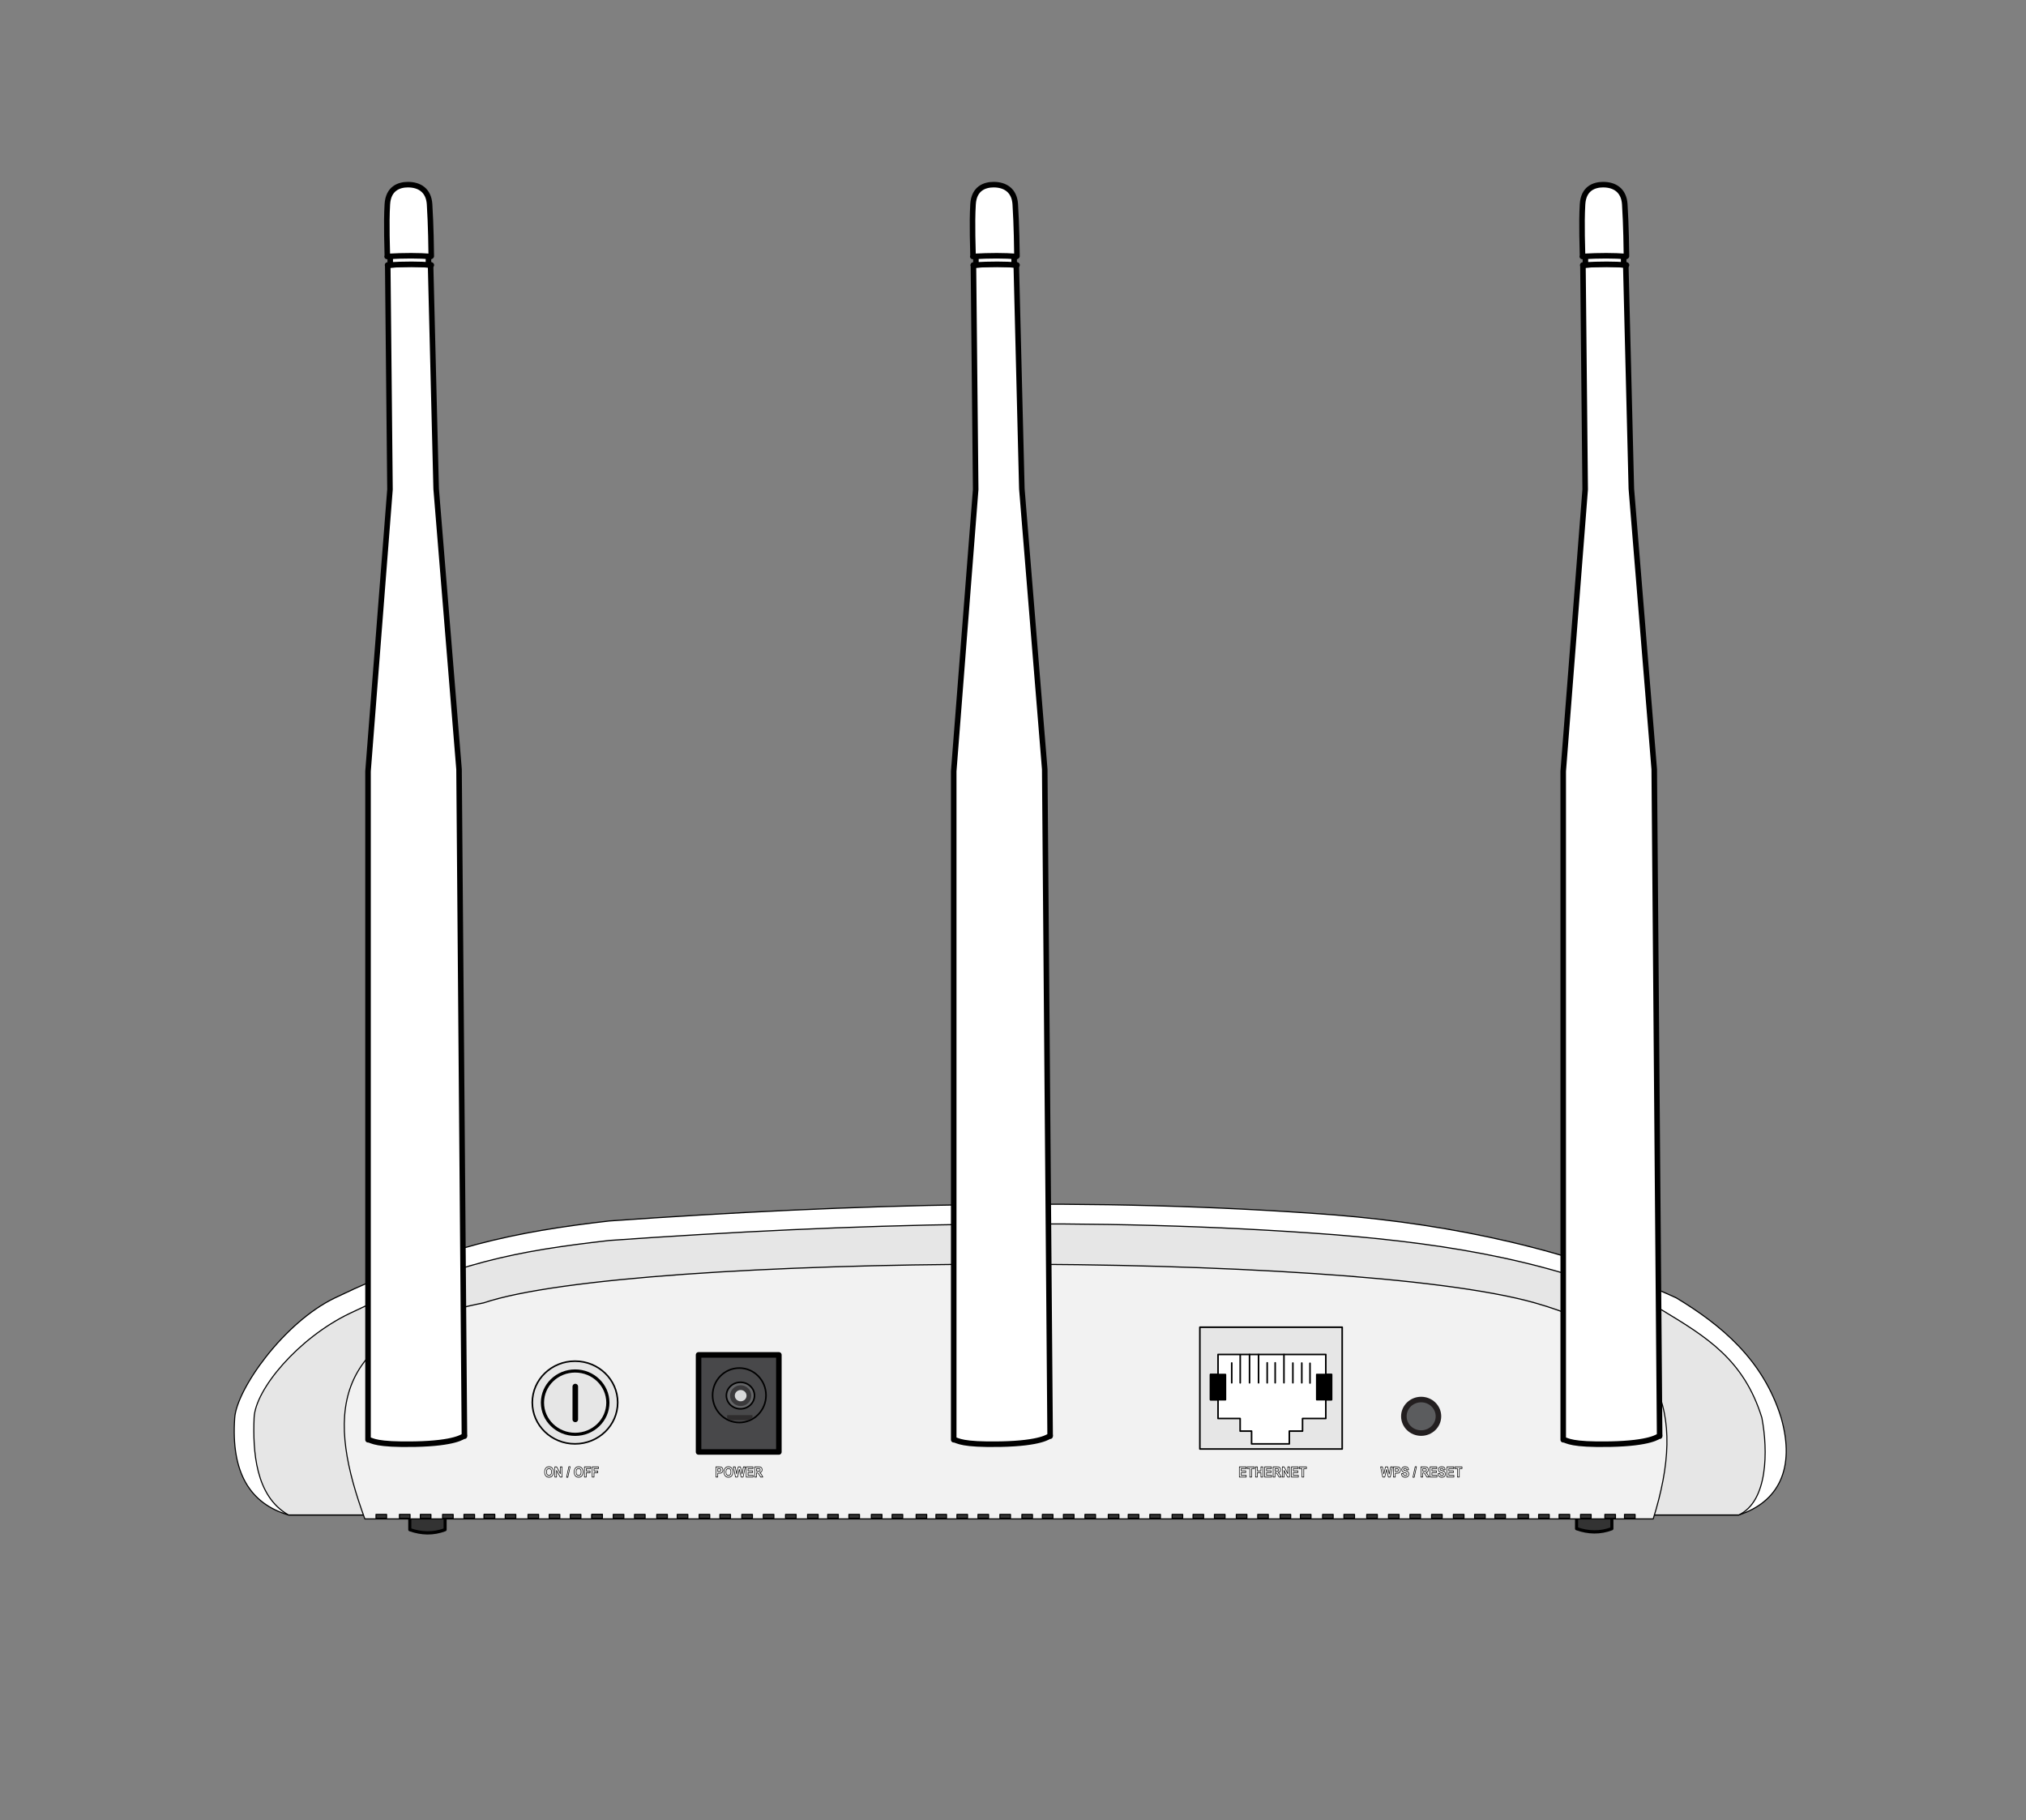 <?xml version="1.0" standalone="no"?>
<!DOCTYPE svg PUBLIC "-//W3C//DTD SVG 1.1//EN" "http://www.w3.org/Graphics/SVG/1.1/DTD/svg11.dtd">
<svg width="100%" height="100%" viewBox="0 0 1280 1150" version="1.1" xmlns="http://www.w3.org/2000/svg" xmlns:xlink="http://www.w3.org/1999/xlink" xml:space="preserve" style="fill-rule:evenodd;clip-rule:evenodd;stroke-linecap:round;stroke-linejoin:round;stroke-miterlimit:1.414;">
    <rect x="0" y="0" width="1280" height="1150" fill="#808080" stroke="none"/>
    <g id="back 901ND">
        <g id="Füsse" transform="matrix(1.066,0,0,1.125,-58.872,-245.226)">
            <g transform="matrix(1,0,0,1,26.972,-0.553)">
                <path d="M962.639,1069.2L983.568,1069.2L983.568,1077.09C976.577,1079.61 969.602,1079.4 962.639,1077.09L962.639,1069.2Z" style="fill:rgb(51,51,51);stroke-width:1.83px;stroke:black;"/>
            </g>
            <g transform="matrix(1,0,0,1,-664.54,0)">
                <path d="M962.639,1069.2L983.568,1069.2L983.568,1077.09C976.577,1079.61 969.602,1079.4 962.639,1077.09L962.639,1069.2Z" style="fill:rgb(51,51,51);stroke-width:1.83px;stroke:black;"/>
            </g>
        </g>
        <g id="rumpf">
            <g id="rumpfs außen" transform="matrix(1.066,0,0,1.125,-45.095,-202.243)">
                <path d="M254.764,1030.64L213.301,1030.64C190.589,1024.3 179.105,1006.95 181.416,976.056C182.609,960.11 210.294,922.614 240.765,908.731C303.485,880.154 348.149,871.472 403.472,865.5C547.237,855.892 690.645,851.8 833.348,862.124C903.492,867.525 973.507,881.623 1035.84,908.731C1062.24,923.849 1087.26,943.34 1097.93,976.056C1106.57,1004.74 1096.15,1023.49 1072.83,1030.64L1025.04,1030.64L254.764,1030.64Z" style="fill:white;stroke-width:0.64px;stroke:black;"/>
            </g>
            <g id="rumpf innen" transform="matrix(1.066,0,0,1.125,-45.095,-202.243)">
                <path d="M254.764,1030.64L213.301,1030.64C193.615,1020.12 192.098,994.611 192.896,976.056C193.583,960.08 219.027,931.347 249.498,917.464C312.218,888.887 348.149,882.432 403.472,876.46C547.237,866.851 690.645,862.918 833.348,873.243C903.492,878.644 964.928,888.416 1027.26,915.524C1053.66,930.642 1075.85,943.34 1086.52,976.056C1090.21,994.545 1090.1,1022.96 1072.83,1030.64L1025.04,1030.64L254.764,1030.64Z" style="fill:rgb(230,230,230);stroke-width:0.64px;stroke:black;"/>
            </g>
            <g transform="matrix(1.066,0,0,1.125,-45.095,-202.243)">
                <path d="M258.534,1032.84L1022.11,1032.84C1042.11,972.318 1027.64,931.849 952.002,911.518C841.399,881.791 417.187,883.348 328.934,911.518C234.429,928.901 237.298,977.891 258.534,1032.84Z" style="fill:rgb(242,242,242);stroke-width:0.64px;stroke:black;"/>
            </g>
        </g>
        <g id="LüftungBack" transform="matrix(1,0,0,1,0,-0.839)">
            <rect x="400.888" y="957.702" width="6.676" height="2.472" style="fill:rgb(51,51,51);stroke-width:0.7px;stroke:black;"/>
            <g transform="matrix(1,0,0,1,14.064,0)">
                <rect x="400.888" y="957.702" width="6.676" height="2.472" style="fill:rgb(51,51,51);stroke-width:0.7px;stroke:black;"/>
            </g>
            <g transform="matrix(1,0,0,1,26.995,0)">
                <rect x="400.888" y="957.702" width="6.676" height="2.472" style="fill:rgb(51,51,51);stroke-width:0.7px;stroke:black;"/>
            </g>
            <g transform="matrix(1,0,0,1,40.827,0)">
                <rect x="400.888" y="957.702" width="6.676" height="2.472" style="fill:rgb(51,51,51);stroke-width:0.7px;stroke:black;"/>
            </g>
            <g transform="matrix(1,0,0,1,53.945,0)">
                <rect x="400.888" y="957.702" width="6.676" height="2.472" style="fill:rgb(51,51,51);stroke-width:0.7px;stroke:black;"/>
            </g>
            <g transform="matrix(1,0,0,1,67.801,0)">
                <rect x="400.888" y="957.702" width="6.676" height="2.472" style="fill:rgb(51,51,51);stroke-width:0.7px;stroke:black;"/>
            </g>
            <g transform="matrix(1,0,0,1,81.352,0)">
                <rect x="400.888" y="957.702" width="6.676" height="2.472" style="fill:rgb(51,51,51);stroke-width:0.7px;stroke:black;"/>
            </g>
            <g transform="matrix(1,0,0,1,95.408,0)">
                <rect x="400.888" y="957.702" width="6.676" height="2.472" style="fill:rgb(51,51,51);stroke-width:0.7px;stroke:black;"/>
            </g>
            <g transform="matrix(1,0,0,1,109.323,0)">
                <rect x="400.888" y="957.702" width="6.676" height="2.472" style="fill:rgb(51,51,51);stroke-width:0.7px;stroke:black;"/>
            </g>
            <g transform="matrix(1,0,0,1,122.055,0)">
                <rect x="400.888" y="957.702" width="6.676" height="2.472" style="fill:rgb(51,51,51);stroke-width:0.7px;stroke:black;"/>
            </g>
            <g transform="matrix(1,0,0,1,135.438,0)">
                <rect x="400.888" y="957.702" width="6.676" height="2.472" style="fill:rgb(51,51,51);stroke-width:0.7px;stroke:black;"/>
            </g>
            <g transform="matrix(1,0,0,1,149.62,0)">
                <rect x="400.888" y="957.702" width="6.676" height="2.472" style="fill:rgb(51,51,51);stroke-width:0.7px;stroke:black;"/>
            </g>
            <g transform="matrix(1,0,0,1,162.754,0)">
                <rect x="400.888" y="957.702" width="6.676" height="2.472" style="fill:rgb(51,51,51);stroke-width:0.7px;stroke:black;"/>
            </g>
            <g transform="matrix(1,0,0,1,177.916,0)">
                <rect x="400.888" y="957.702" width="6.676" height="2.472" style="fill:rgb(51,51,51);stroke-width:0.7px;stroke:black;"/>
            </g>
            <g transform="matrix(1,0,0,1,190.433,0)">
                <rect x="400.888" y="957.702" width="6.676" height="2.472" style="fill:rgb(51,51,51);stroke-width:0.7px;stroke:black;"/>
            </g>
            <g transform="matrix(1,0,0,1,203.703,0)">
                <rect x="400.888" y="957.702" width="6.676" height="2.472" style="fill:rgb(51,51,51);stroke-width:0.7px;stroke:black;"/>
            </g>
            <g transform="matrix(1,0,0,1,217,0)">
                <rect x="400.888" y="957.702" width="6.676" height="2.472" style="fill:rgb(51,51,51);stroke-width:0.7px;stroke:black;"/>
            </g>
            <g transform="matrix(1,0,0,1,230.845,0)">
                <rect x="400.888" y="957.702" width="6.676" height="2.472" style="fill:rgb(51,51,51);stroke-width:0.7px;stroke:black;"/>
            </g>
            <g transform="matrix(1,0,0,1,244.732,0)">
                <rect x="400.888" y="957.702" width="6.676" height="2.472" style="fill:rgb(51,51,51);stroke-width:0.7px;stroke:black;"/>
            </g>
            <g transform="matrix(1,0,0,1,257.662,0)">
                <rect x="400.888" y="957.702" width="6.676" height="2.472" style="fill:rgb(51,51,51);stroke-width:0.7px;stroke:black;"/>
            </g>
            <g transform="matrix(1,0,0,1,270.972,0)">
                <rect x="400.888" y="957.702" width="6.676" height="2.472" style="fill:rgb(51,51,51);stroke-width:0.7px;stroke:black;"/>
            </g>
            <g transform="matrix(1,0,0,1,284.579,0)">
                <rect x="400.888" y="957.702" width="6.676" height="2.472" style="fill:rgb(51,51,51);stroke-width:0.7px;stroke:black;"/>
            </g>
            <g transform="matrix(1,0,0,1,299.33,0)">
                <rect x="400.888" y="957.702" width="6.676" height="2.472" style="fill:rgb(51,51,51);stroke-width:0.7px;stroke:black;"/>
            </g>
            <g transform="matrix(1,0,0,1,311.923,0)">
                <rect x="400.888" y="957.702" width="6.676" height="2.472" style="fill:rgb(51,51,51);stroke-width:0.7px;stroke:black;"/>
            </g>
            <g transform="matrix(1,0,0,1,325.57,0)">
                <rect x="400.888" y="957.702" width="6.676" height="2.472" style="fill:rgb(51,51,51);stroke-width:0.7px;stroke:black;"/>
            </g>
            <g transform="matrix(1,0,0,1,339.641,0)">
                <rect x="400.888" y="957.702" width="6.676" height="2.472" style="fill:rgb(51,51,51);stroke-width:0.7px;stroke:black;"/>
            </g>
            <g transform="matrix(1,0,0,1,352.862,0)">
                <rect x="400.888" y="957.702" width="6.676" height="2.472" style="fill:rgb(51,51,51);stroke-width:0.7px;stroke:black;"/>
            </g>
            <g transform="matrix(1,0,0,1,366.385,0)">
                <rect x="400.888" y="957.702" width="6.676" height="2.472" style="fill:rgb(51,51,51);stroke-width:0.7px;stroke:black;"/>
            </g>
            <g transform="matrix(1,0,0,1,380.209,0)">
                <rect x="400.888" y="957.702" width="6.676" height="2.472" style="fill:rgb(51,51,51);stroke-width:0.7px;stroke:black;"/>
            </g>
            <g transform="matrix(1,0,0,1,393.734,0)">
                <rect x="400.888" y="957.702" width="6.676" height="2.472" style="fill:rgb(51,51,51);stroke-width:0.7px;stroke:black;"/>
            </g>
            <g transform="matrix(1,0,0,1,407.874,0)">
                <rect x="400.888" y="957.702" width="6.676" height="2.472" style="fill:rgb(51,51,51);stroke-width:0.7px;stroke:black;"/>
            </g>
            <g transform="matrix(1,0,0,1,420.695,0)">
                <rect x="400.888" y="957.702" width="6.676" height="2.472" style="fill:rgb(51,51,51);stroke-width:0.7px;stroke:black;"/>
            </g>
            <g transform="matrix(1,0,0,1,434.706,0)">
                <rect x="400.888" y="957.702" width="6.676" height="2.472" style="fill:rgb(51,51,51);stroke-width:0.7px;stroke:black;"/>
            </g>
            <g transform="matrix(1,0,0,1,448.196,0)">
                <rect x="400.888" y="957.702" width="6.676" height="2.472" style="fill:rgb(51,51,51);stroke-width:0.7px;stroke:black;"/>
            </g>
            <g transform="matrix(1,0,0,1,462.608,0)">
                <rect x="400.888" y="957.702" width="6.676" height="2.472" style="fill:rgb(51,51,51);stroke-width:0.7px;stroke:black;"/>
            </g>
            <g transform="matrix(1,0,0,1,476.348,0)">
                <rect x="400.888" y="957.702" width="6.676" height="2.472" style="fill:rgb(51,51,51);stroke-width:0.7px;stroke:black;"/>
            </g>
            <g transform="matrix(1,0,0,1,489.909,0)">
                <rect x="400.888" y="957.702" width="6.676" height="2.472" style="fill:rgb(51,51,51);stroke-width:0.7px;stroke:black;"/>
            </g>
            <g transform="matrix(1,0,0,1,503.567,0)">
                <rect x="400.888" y="957.702" width="6.676" height="2.472" style="fill:rgb(51,51,51);stroke-width:0.7px;stroke:black;"/>
            </g>
            <g transform="matrix(1,0,0,1,517.344,0)">
                <rect x="400.888" y="957.702" width="6.676" height="2.472" style="fill:rgb(51,51,51);stroke-width:0.7px;stroke:black;"/>
            </g>
            <g transform="matrix(1,0,0,1,530.76,0)">
                <rect x="400.888" y="957.702" width="6.676" height="2.472" style="fill:rgb(51,51,51);stroke-width:0.7px;stroke:black;"/>
            </g>
            <g transform="matrix(1,0,0,1,543.578,0)">
                <rect x="400.888" y="957.702" width="6.676" height="2.472" style="fill:rgb(51,51,51);stroke-width:0.7px;stroke:black;"/>
            </g>
            <g transform="matrix(1,0,0,1,558.145,0)">
                <rect x="400.888" y="957.702" width="6.676" height="2.472" style="fill:rgb(51,51,51);stroke-width:0.7px;stroke:black;"/>
            </g>
            <g transform="matrix(1,0,0,1,571.209,0)">
                <rect x="400.888" y="957.702" width="6.676" height="2.472" style="fill:rgb(51,51,51);stroke-width:0.7px;stroke:black;"/>
            </g>
            <g transform="matrix(1,0,0,1,584.131,0)">
                <rect x="400.888" y="957.702" width="6.676" height="2.472" style="fill:rgb(51,51,51);stroke-width:0.7px;stroke:black;"/>
            </g>
            <g transform="matrix(1,0,0,1,613.06,0)">
                <rect x="400.888" y="957.702" width="6.676" height="2.472" style="fill:rgb(51,51,51);stroke-width:0.7px;stroke:black;"/>
            </g>
            <g transform="matrix(1,0,0,1,597.684,0)">
                <rect x="400.888" y="957.702" width="6.676" height="2.472" style="fill:rgb(51,51,51);stroke-width:0.7px;stroke:black;"/>
            </g>
            <g transform="matrix(1,0,0,1,625.461,0)">
                <rect x="400.888" y="957.702" width="6.676" height="2.472" style="fill:rgb(51,51,51);stroke-width:0.7px;stroke:black;"/>
            </g>
            <g transform="matrix(1,0,0,1,-13.441,0)">
                <rect x="400.888" y="957.702" width="6.676" height="2.472" style="fill:rgb(51,51,51);stroke-width:0.7px;stroke:black;"/>
            </g>
            <g transform="matrix(1,0,0,1,-26.981,0)">
                <rect x="400.888" y="957.702" width="6.676" height="2.472" style="fill:rgb(51,51,51);stroke-width:0.7px;stroke:black;"/>
            </g>
            <g transform="matrix(1,0,0,1,-26.981,0)">
                <rect x="400.888" y="957.702" width="6.676" height="2.472" style="fill:rgb(51,51,51);stroke-width:0.7px;stroke:black;"/>
            </g>
            <g transform="matrix(1,0,0,1,-40.57,0)">
                <rect x="400.888" y="957.702" width="6.676" height="2.472" style="fill:rgb(51,51,51);stroke-width:0.7px;stroke:black;"/>
            </g>
            <g transform="matrix(1,0,0,1,-53.895,0)">
                <rect x="400.888" y="957.702" width="6.676" height="2.472" style="fill:rgb(51,51,51);stroke-width:0.7px;stroke:black;"/>
            </g>
            <g transform="matrix(1,0,0,1,-67.279,0)">
                <rect x="400.888" y="957.702" width="6.676" height="2.472" style="fill:rgb(51,51,51);stroke-width:0.7px;stroke:black;"/>
            </g>
            <g transform="matrix(1,0,0,1,-81.686,0)">
                <rect x="400.888" y="957.702" width="6.676" height="2.472" style="fill:rgb(51,51,51);stroke-width:0.7px;stroke:black;"/>
            </g>
            <g transform="matrix(1,0,0,1,-95.016,0)">
                <rect x="400.888" y="957.702" width="6.676" height="2.472" style="fill:rgb(51,51,51);stroke-width:0.7px;stroke:black;"/>
            </g>
            <g transform="matrix(1,0,0,1,-95.016,0)">
                <rect x="400.888" y="957.702" width="6.676" height="2.472" style="fill:rgb(51,51,51);stroke-width:0.7px;stroke:black;"/>
            </g>
            <g transform="matrix(1,0,0,1,-107.749,0)">
                <rect x="400.888" y="957.702" width="6.676" height="2.472" style="fill:rgb(51,51,51);stroke-width:0.7px;stroke:black;"/>
            </g>
            <g transform="matrix(1,0,0,1,-121.264,0)">
                <rect x="400.888" y="957.702" width="6.676" height="2.472" style="fill:rgb(51,51,51);stroke-width:0.7px;stroke:black;"/>
            </g>
            <g transform="matrix(1,0,0,1,-135.317,0)">
                <rect x="400.888" y="957.702" width="6.676" height="2.472" style="fill:rgb(51,51,51);stroke-width:0.7px;stroke:black;"/>
            </g>
            <g transform="matrix(1,0,0,1,-148.517,0)">
                <rect x="400.888" y="957.702" width="6.676" height="2.472" style="fill:rgb(51,51,51);stroke-width:0.7px;stroke:black;"/>
            </g>
            <g transform="matrix(1,0,0,1,-163.327,0)">
                <rect x="400.888" y="957.702" width="6.676" height="2.472" style="fill:rgb(51,51,51);stroke-width:0.7px;stroke:black;"/>
            </g>
        </g>
        <g id="Antenne Links" transform="matrix(0.801,0,0,0.801,809.607,148.599)">
            <g transform="matrix(1,0,0,1,29.425,-97.963)">
                <g transform="matrix(1,0,0,1,-774.378,-3.156)">
                    <path d="M1016.53,124.619L1020.93,301.171L1038.98,522.435L1043.24,1048.51L1043.34,1047.87C1042.55,1048.66 1036.04,1054.15 1004.23,1054.77C972.911,1055.37 970.935,1051.94 967.466,1051.24L967.191,1051.3L967.191,524.062L984.513,301.705L982.747,124.897C994.27,123.665 1005.51,123.655 1016.53,124.619Z" style="fill:white;stroke-width:4.37px;stroke:black;"/>
                </g>
                <g transform="matrix(1,0,0,1,-774.378,-3.156)">
                    <path d="M984.703,117.906L984.703,124.656L982.618,124.676C996.416,123.902 1007.78,123.949 1017.13,124.676L1014.86,123.88L1014.86,118.475L1016.74,117.906C1007.39,117.18 996.023,117.133 982.225,117.906L982.438,117.653C982.428,113.255 981.481,92.528 982.438,76.704C983.201,64.092 991.781,61.281 998.604,61.255C1007.64,61.221 1015.03,65.675 1015.74,76.704C1016.77,92.72 1017.06,113.91 1017.08,117.653" style="fill:white;stroke-width:4.37px;stroke:black;"/>
                </g>
            </g>
            <g transform="matrix(1,0,0,1,-451.318,-97.963)">
                <g transform="matrix(1,0,0,1,-774.378,-3.156)">
                    <path d="M1016.53,124.619L1020.93,301.171L1038.98,522.435L1043.24,1048.51L1043.34,1047.87C1042.55,1048.66 1036.04,1054.15 1004.23,1054.77C972.911,1055.37 970.935,1051.94 967.466,1051.24L967.191,1051.3L967.191,524.062L984.513,301.705L982.747,124.897C994.27,123.665 1005.51,123.655 1016.53,124.619Z" style="fill:white;stroke-width:4.37px;stroke:black;"/>
                </g>
                <g transform="matrix(1,0,0,1,-774.378,-3.156)">
                    <path d="M984.703,117.906L984.703,124.656L982.618,124.676C996.416,123.902 1007.78,123.949 1017.13,124.676L1014.86,123.88L1014.86,118.475L1016.74,117.906C1007.39,117.18 996.023,117.133 982.225,117.906L982.438,117.653C982.428,113.255 981.481,92.528 982.438,76.704C983.201,64.092 991.781,61.281 998.604,61.255C1007.64,61.221 1015.03,65.675 1015.74,76.704C1016.77,92.72 1017.06,113.91 1017.08,117.653" style="fill:white;stroke-width:4.37px;stroke:black;"/>
                </g>
            </g>
            <g transform="matrix(1,0,0,1,-913.284,-97.963)">
                <g transform="matrix(1,0,0,1,-774.378,-3.156)">
                    <path d="M1016.53,124.619L1020.93,301.171L1038.98,522.435L1043.24,1048.51L1043.34,1047.87C1042.55,1048.66 1036.04,1054.15 1004.23,1054.77C972.911,1055.37 970.935,1051.94 967.466,1051.24L967.191,1051.3L967.191,524.062L984.513,301.705L982.747,124.897C994.27,123.665 1005.51,123.655 1016.53,124.619Z" style="fill:white;stroke-width:4.37px;stroke:black;"/>
                </g>
                <g transform="matrix(1,0,0,1,-774.378,-3.156)">
                    <path d="M984.703,117.906L984.703,124.656L982.618,124.676C996.416,123.902 1007.78,123.949 1017.13,124.676L1014.86,123.88L1014.86,118.475L1016.74,117.906C1007.39,117.18 996.023,117.133 982.225,117.906L982.438,117.653C982.428,113.255 981.481,92.528 982.438,76.704C983.201,64.092 991.781,61.281 998.604,61.255C1007.64,61.221 1015.03,65.675 1015.74,76.704C1016.77,92.72 1017.06,113.91 1017.08,117.653" style="fill:white;stroke-width:4.37px;stroke:black;"/>
                </g>
            </g>
        </g>
        <g id="back" transform="matrix(-1,5.66554e-16,-5.66554e-16,-1,1564.29,1832.05)">
            <g id="WAN" transform="matrix(1,-2.44929e-16,2.44929e-16,1,286.181,-42.016)">
                <path d="M430.126,958.534L520.049,958.534L520.049,1035.48L430.126,1035.48L430.126,958.534" style="fill:rgb(230,230,230);stroke-width:1px;stroke:black;"/>
                <path d="M463.538,961.757L487.377,961.757L487.377,969.841L494.601,969.841L494.601,977.802L508.571,977.802L508.571,989.68L513.332,989.68L513.332,1005.6L508.571,1005.6L508.571,1018.27L440.482,1018.27L440.482,1005.6L437.015,1005.6L437.015,989.68L440.482,989.68L440.482,977.802L455.182,977.802L455.182,969.841L463.538,969.841L463.538,961.757" style="fill:white;stroke-width:1px;stroke:black;"/>
                <rect x="436.816" y="989.68" width="9.385" height="15.92" style="fill:black;stroke-width:1px;stroke:black;"/>
                <g transform="matrix(1,0,0,1,67.067,-0.024)">
                    <rect x="436.816" y="989.68" width="9.385" height="15.92" style="fill:black;stroke-width:1px;stroke:black;"/>
                </g>
                <path d="M450.462,1000.22L450.462,1012.69" style="fill:none;stroke-width:1px;stroke:black;"/>
                <g transform="matrix(1,0,0,1,5.188,0.143)">
                    <path d="M450.462,1000.22L450.462,1012.69" style="fill:none;stroke-width:1px;stroke:black;"/>
                </g>
                <g transform="matrix(1,0,0,1,10.822,0.143)">
                    <path d="M450.462,1000.22L450.462,1012.69" style="fill:none;stroke-width:1px;stroke:black;"/>
                </g>
                <g transform="matrix(1,0,0,1,22.004,0.292)">
                    <path d="M450.462,1000.07L450.462,1012.69" style="fill:none;stroke-width:1px;stroke:black;"/>
                </g>
                <g transform="matrix(1,0,0,1,27.05,0.292)">
                    <path d="M450.462,1000.05L450.462,1012.69" style="fill:none;stroke-width:1px;stroke:black;"/>
                </g>
                <g transform="matrix(1,0,0,1,49.451,0.193)">
                    <path d="M450.462,1000.16L450.462,1012.69" style="fill:none;stroke-width:1px;stroke:black;"/>
                </g>
                <path d="M466.922,1000.38L466.922,1018.21" style="fill:none;stroke-width:1px;stroke:black;"/>
                <g transform="matrix(1,0,0,1,16.04,-0.056)">
                    <path d="M466.922,1000.41L466.922,1018.27" style="fill:none;stroke-width:1px;stroke:black;"/>
                </g>
                <g transform="matrix(1,0,0,1,21.744,-0.155)">
                    <path d="M466.922,1000.5L466.922,1018.4" style="fill:none;stroke-width:1px;stroke:black;"/>
                </g>
                <g transform="matrix(1,0,0,1,27.626,-0.353)">
                    <path d="M466.922,1000.67L466.922,1018.4" style="fill:none;stroke-width:1px;stroke:black;"/>
                </g>
            </g>
            <g id="Power" transform="matrix(-1,-5.66554e-16,5.66554e-16,-1,1483.48,1948.99)">
                <rect x="360.529" y="973.018" width="50.745" height="61.322" style="fill:rgb(72,72,74);stroke-width:3.5px;stroke:black;"/>
                <g transform="matrix(1,0,0,1,-0.754,0.503)">
                    <ellipse cx="387.025" cy="998.035" rx="16.88" ry="17.207" style="fill:rgb(72,72,74);stroke-width:1px;stroke:black;"/>
                </g>
                <ellipse cx="386.992" cy="998.717" rx="8.879" ry="8.391" style="fill:rgb(99,100,102);stroke-width:1px;stroke:black;"/>
                <g transform="matrix(1,0,0,1,-0.111,-0.214)">
                    <ellipse cx="387.249" cy="998.987" rx="5.203" ry="5.065" style="fill:rgb(216,217,218);stroke-width:3px;stroke:rgb(58,57,59);"/>
                </g>
                <path d="M378.699,1011.21L394.491,1011.21L394.491,1012.99L392.11,1014.15L380.447,1014.15L378.699,1013.38L378.699,1011.21Z" style="fill:rgb(47,45,46);stroke-width:0.1px;stroke:rgb(35,31,32);"/>
            </g>
            <g transform="matrix(1,0,0,1,-215.69,-76.551)">
                <g id="reset">
                    <ellipse cx="882.113" cy="1013.72" rx="10.926" ry="10.594" style="fill:rgb(91,92,94);stroke-width:3.5px;stroke:rgb(35,31,32);"/>
                </g>
            </g>
        </g>
        <g transform="matrix(0.89,0,0,1,43.873,1.609)">
            <path d="M337.311,928.487C337.311,927.831 337.409,927.28 337.606,926.835C337.752,926.506 337.952,926.212 338.206,925.951C338.459,925.69 338.737,925.497 339.038,925.371C339.44,925.201 339.903,925.116 340.427,925.116C341.376,925.116 342.136,925.411 342.706,926C343.275,926.588 343.56,927.407 343.56,928.456C343.56,929.496 343.278,930.31 342.712,930.897C342.147,931.485 341.391,931.778 340.445,931.778C339.487,931.778 338.725,931.486 338.159,930.902C337.594,930.317 337.311,929.512 337.311,928.487ZM338.652,928.443C338.652,929.172 338.82,929.725 339.157,930.102C339.494,930.478 339.922,930.667 340.44,930.667C340.959,930.667 341.384,930.48 341.717,930.106C342.049,929.733 342.216,929.172 342.216,928.425C342.216,927.687 342.054,927.136 341.73,926.773C341.406,926.41 340.976,926.228 340.44,926.228C339.904,926.228 339.472,926.412 339.144,926.78C338.816,927.147 338.652,927.702 338.652,928.443Z" style="fill:rgb(252,252,252);fill-rule:nonzero;stroke-width:0.42px;stroke-linecap:butt;stroke:black;"/>
            <path d="M344.589,931.668L344.589,925.226L345.854,925.226L348.491,929.528L348.491,925.226L349.7,925.226L349.7,931.668L348.394,931.668L345.797,927.467L345.797,931.668L344.589,931.668Z" style="fill:rgb(252,252,252);fill-rule:nonzero;stroke-width:0.42px;stroke-linecap:butt;stroke:black;"/>
            <path d="M352.908,931.778L354.503,925.116L355.43,925.116L353.817,931.778L352.908,931.778Z" style="fill:rgb(252,252,252);fill-rule:nonzero;stroke-width:0.42px;stroke-linecap:butt;stroke:black;"/>
            <path d="M358.313,928.487C358.313,927.831 358.411,927.28 358.607,926.835C358.754,926.506 358.954,926.212 359.207,925.951C359.461,925.69 359.738,925.497 360.04,925.371C360.441,925.201 360.904,925.116 361.429,925.116C362.378,925.116 363.137,925.411 363.707,926C364.277,926.588 364.562,927.407 364.562,928.456C364.562,929.496 364.279,930.31 363.714,930.897C363.148,931.485 362.392,931.778 361.446,931.778C360.488,931.778 359.726,931.486 359.161,930.902C358.596,930.317 358.313,929.512 358.313,928.487ZM359.653,928.443C359.653,929.172 359.822,929.725 360.159,930.102C360.495,930.478 360.923,930.667 361.442,930.667C361.96,930.667 362.386,930.48 362.718,930.106C363.051,929.733 363.217,929.172 363.217,928.425C363.217,927.687 363.055,927.136 362.732,926.773C362.408,926.41 361.978,926.228 361.442,926.228C360.906,926.228 360.473,926.412 360.145,926.78C359.817,927.147 359.653,927.702 359.653,928.443Z" style="fill:rgb(252,252,252);fill-rule:nonzero;stroke-width:0.42px;stroke-linecap:butt;stroke:black;"/>
            <path d="M365.586,931.668L365.586,925.226L370.002,925.226L370.002,926.316L366.887,926.316L366.887,927.841L369.576,927.841L369.576,928.931L366.887,928.931L366.887,931.668L365.586,931.668Z" style="fill:rgb(252,252,252);fill-rule:nonzero;stroke-width:0.42px;stroke-linecap:butt;stroke:black;"/>
            <path d="M371.083,931.668L371.083,925.226L375.5,925.226L375.5,926.316L372.384,926.316L372.384,927.841L375.074,927.841L375.074,928.931L372.384,928.931L372.384,931.668L371.083,931.668Z" style="fill:rgb(252,252,252);fill-rule:nonzero;stroke-width:0.42px;stroke-linecap:butt;stroke:black;"/>
            <path d="M458.923,931.668L458.923,925.226L461.011,925.226C461.802,925.226 462.317,925.258 462.558,925.323C462.927,925.419 463.236,925.63 463.485,925.953C463.734,926.277 463.858,926.695 463.858,927.208C463.858,927.604 463.787,927.936 463.643,928.206C463.499,928.475 463.317,928.687 463.096,928.841C462.875,928.994 462.65,929.096 462.421,929.146C462.111,929.208 461.661,929.238 461.072,929.238L460.224,929.238L460.224,931.668L458.923,931.668ZM460.224,926.316L460.224,928.144L460.936,928.144C461.449,928.144 461.791,928.11 461.964,928.043C462.137,927.976 462.273,927.87 462.371,927.727C462.469,927.583 462.518,927.416 462.518,927.226C462.518,926.991 462.449,926.798 462.312,926.646C462.174,926.493 461.999,926.398 461.789,926.36C461.633,926.331 461.321,926.316 460.853,926.316L460.224,926.316Z" style="fill:rgb(252,252,252);fill-rule:nonzero;stroke-width:0.42px;stroke-linecap:butt;stroke:black;"/>
            <path d="M464.663,928.487C464.663,927.831 464.761,927.28 464.957,926.835C465.104,926.506 465.303,926.212 465.557,925.951C465.81,925.69 466.088,925.497 466.39,925.371C466.791,925.201 467.254,925.116 467.778,925.116C468.728,925.116 469.487,925.411 470.057,926C470.627,926.588 470.912,927.407 470.912,928.456C470.912,929.496 470.629,930.31 470.063,930.897C469.498,931.485 468.742,931.778 467.796,931.778C466.838,931.778 466.076,931.486 465.511,930.902C464.945,930.317 464.663,929.512 464.663,928.487ZM466.003,928.443C466.003,929.172 466.171,929.725 466.508,930.102C466.845,930.478 467.273,930.667 467.791,930.667C468.31,930.667 468.736,930.48 469.068,930.106C469.401,929.733 469.567,929.172 469.567,928.425C469.567,927.687 469.405,927.136 469.081,926.773C468.758,926.41 468.328,926.228 467.791,926.228C467.255,926.228 466.823,926.412 466.495,926.78C466.167,927.147 466.003,927.702 466.003,928.443Z" style="fill:rgb(252,252,252);fill-rule:nonzero;stroke-width:0.42px;stroke-linecap:butt;stroke:black;"/>
            <path d="M472.841,931.668L471.303,925.226L472.634,925.226L473.605,929.651L474.783,925.226L476.33,925.226L477.459,929.726L478.448,925.226L479.758,925.226L478.193,931.668L476.813,931.668L475.53,926.852L474.251,931.668L472.841,931.668Z" style="fill:rgb(252,252,252);fill-rule:nonzero;stroke-width:0.42px;stroke-linecap:butt;stroke:black;"/>
            <path d="M480.421,931.668L480.421,925.226L485.198,925.226L485.198,926.316L481.722,926.316L481.722,927.744L484.957,927.744L484.957,928.83L481.722,928.83L481.722,930.583L485.321,930.583L485.321,931.668L480.421,931.668Z" style="fill:rgb(252,252,252);fill-rule:nonzero;stroke-width:0.42px;stroke-linecap:butt;stroke:black;"/>
            <path d="M486.429,931.668L486.429,925.226L489.166,925.226C489.855,925.226 490.355,925.284 490.667,925.4C490.979,925.515 491.229,925.721 491.416,926.017C491.604,926.313 491.698,926.651 491.698,927.032C491.698,927.516 491.556,927.915 491.271,928.23C490.987,928.545 490.562,928.743 489.997,928.825C490.278,928.989 490.51,929.169 490.694,929.366C490.877,929.562 491.124,929.911 491.434,930.412L492.221,931.668L490.665,931.668L489.725,930.267C489.391,929.766 489.162,929.45 489.039,929.32C488.916,929.189 488.786,929.1 488.648,929.052C488.51,929.003 488.292,928.979 487.993,928.979L487.729,928.979L487.729,931.668L486.429,931.668ZM487.729,927.951L488.692,927.951C489.316,927.951 489.706,927.924 489.861,927.872C490.016,927.819 490.138,927.728 490.226,927.599C490.313,927.47 490.357,927.309 490.357,927.116C490.357,926.899 490.3,926.724 490.184,926.591C490.068,926.457 489.905,926.373 489.694,926.338C489.588,926.323 489.272,926.316 488.745,926.316L487.729,926.316L487.729,927.951Z" style="fill:rgb(252,252,252);fill-rule:nonzero;stroke-width:0.42px;stroke-linecap:butt;stroke:black;"/>
            <path d="M830.47,931.668L830.47,925.226L835.247,925.226L835.247,926.316L831.771,926.316L831.771,927.744L835.005,927.744L835.005,928.83L831.771,928.83L831.771,930.583L835.37,930.583L835.37,931.668L830.47,931.668Z" style="fill:rgb(252,252,252);fill-rule:nonzero;stroke-width:0.42px;stroke-linecap:butt;stroke:black;"/>
            <path d="M837.923,931.668L837.923,926.316L836.011,926.316L836.011,925.226L841.131,925.226L841.131,926.316L839.224,926.316L839.224,931.668L837.923,931.668Z" style="fill:rgb(252,252,252);fill-rule:nonzero;stroke-width:0.42px;stroke-linecap:butt;stroke:black;"/>
            <path d="M841.975,931.668L841.975,925.226L843.275,925.226L843.275,927.762L845.824,927.762L845.824,925.226L847.125,925.226L847.125,931.668L845.824,931.668L845.824,928.852L843.275,928.852L843.275,931.668L841.975,931.668Z" style="fill:rgb(252,252,252);fill-rule:nonzero;stroke-width:0.42px;stroke-linecap:butt;stroke:black;"/>
            <path d="M848.47,931.668L848.47,925.226L853.247,925.226L853.247,926.316L849.771,926.316L849.771,927.744L853.005,927.744L853.005,928.83L849.771,928.83L849.771,930.583L853.37,930.583L853.37,931.668L848.47,931.668Z" style="fill:rgb(252,252,252);fill-rule:nonzero;stroke-width:0.42px;stroke-linecap:butt;stroke:black;"/>
            <path d="M854.477,931.668L854.477,925.226L857.215,925.226C857.903,925.226 858.404,925.284 858.716,925.4C859.028,925.515 859.277,925.721 859.465,926.017C859.652,926.313 859.746,926.651 859.746,927.032C859.746,927.516 859.604,927.915 859.32,928.23C859.036,928.545 858.611,928.743 858.045,928.825C858.327,928.989 858.559,929.169 858.742,929.366C858.925,929.562 859.172,929.911 859.482,930.412L860.269,931.668L858.713,931.668L857.773,930.267C857.439,929.766 857.21,929.45 857.087,929.32C856.964,929.189 856.834,929.1 856.696,929.052C856.559,929.003 856.34,928.979 856.042,928.979L855.778,928.979L855.778,931.668L854.477,931.668ZM855.778,927.951L856.74,927.951C857.364,927.951 857.754,927.924 857.909,927.872C858.064,927.819 858.186,927.728 858.274,927.599C858.362,927.47 858.406,927.309 858.406,927.116C858.406,926.899 858.348,926.724 858.232,926.591C858.116,926.457 857.953,926.373 857.742,926.338C857.637,926.323 857.32,926.316 856.793,926.316L855.778,926.316L855.778,927.951Z" style="fill:rgb(252,252,252);fill-rule:nonzero;stroke-width:0.42px;stroke-linecap:butt;stroke:black;"/>
            <path d="M860.985,931.668L860.985,925.226L862.251,925.226L864.888,929.528L864.888,925.226L866.096,925.226L866.096,931.668L864.791,931.668L862.194,927.467L862.194,931.668L860.985,931.668Z" style="fill:rgb(252,252,252);fill-rule:nonzero;stroke-width:0.42px;stroke-linecap:butt;stroke:black;"/>
            <path d="M867.472,931.668L867.472,925.226L872.249,925.226L872.249,926.316L868.772,926.316L868.772,927.744L872.007,927.744L872.007,928.83L868.772,928.83L868.772,930.583L872.372,930.583L872.372,931.668L867.472,931.668Z" style="fill:rgb(252,252,252);fill-rule:nonzero;stroke-width:0.42px;stroke-linecap:butt;stroke:black;"/>
            <path d="M874.925,931.668L874.925,926.316L873.013,926.316L873.013,925.226L878.133,925.226L878.133,926.316L876.226,926.316L876.226,931.668L874.925,931.668Z" style="fill:rgb(252,252,252);fill-rule:nonzero;stroke-width:0.42px;stroke-linecap:butt;stroke:black;"/>
            <path d="M932.287,931.668L930.748,925.226L932.08,925.226L933.051,929.651L934.229,925.226L935.776,925.226L936.905,929.726L937.894,925.226L939.204,925.226L937.639,931.668L936.259,931.668L934.976,926.852L933.697,931.668L932.287,931.668Z" style="fill:rgb(252,252,252);fill-rule:nonzero;stroke-width:0.42px;stroke-linecap:butt;stroke:black;"/>
            <path d="M939.867,931.668L939.867,925.226L941.955,925.226C942.746,925.226 943.261,925.258 943.501,925.323C943.871,925.419 944.18,925.63 944.429,925.953C944.678,926.277 944.802,926.695 944.802,927.208C944.802,927.604 944.73,927.936 944.587,928.206C944.443,928.475 944.261,928.687 944.04,928.841C943.819,928.994 943.594,929.096 943.365,929.146C943.055,929.208 942.605,929.238 942.016,929.238L941.168,929.238L941.168,931.668L939.867,931.668ZM941.168,926.316L941.168,928.144L941.88,928.144C942.393,928.144 942.735,928.11 942.908,928.043C943.081,927.976 943.217,927.87 943.315,927.727C943.413,927.583 943.462,927.416 943.462,927.226C943.462,926.991 943.393,926.798 943.255,926.646C943.118,926.493 942.943,926.398 942.732,926.36C942.577,926.331 942.265,926.316 941.796,926.316L941.168,926.316Z" style="fill:rgb(252,252,252);fill-rule:nonzero;stroke-width:0.42px;stroke-linecap:butt;stroke:black;"/>
            <path d="M945.54,929.572L946.806,929.449C946.882,929.874 947.037,930.186 947.27,930.385C947.503,930.585 947.817,930.684 948.212,930.684C948.631,930.684 948.947,930.596 949.159,930.418C949.372,930.241 949.478,930.034 949.478,929.796C949.478,929.644 949.433,929.514 949.344,929.408C949.255,929.301 949.099,929.208 948.876,929.128C948.724,929.076 948.376,928.982 947.834,928.847C947.137,928.674 946.648,928.462 946.367,928.21C945.971,927.856 945.773,927.423 945.773,926.914C945.773,926.585 945.866,926.279 946.052,925.993C946.238,925.707 946.507,925.49 946.857,925.34C947.207,925.191 947.629,925.116 948.124,925.116C948.933,925.116 949.542,925.293 949.95,925.648C950.359,926.002 950.574,926.476 950.594,927.067L949.293,927.125C949.238,926.793 949.118,926.555 948.935,926.41C948.752,926.265 948.477,926.193 948.111,926.193C947.733,926.193 947.437,926.271 947.224,926.426C947.086,926.525 947.017,926.659 947.017,926.826C947.017,926.978 947.082,927.108 947.21,927.217C947.374,927.355 947.773,927.498 948.406,927.648C949.039,927.797 949.507,927.951 949.81,928.111C950.113,928.271 950.35,928.489 950.522,928.766C950.693,929.043 950.779,929.385 950.779,929.792C950.779,930.161 950.676,930.507 950.471,930.829C950.266,931.151 949.976,931.391 949.601,931.548C949.226,931.704 948.759,931.783 948.199,931.783C947.385,931.783 946.759,931.595 946.323,931.218C945.886,930.842 945.625,930.293 945.54,929.572Z" style="fill:rgb(252,252,252);fill-rule:nonzero;stroke-width:0.42px;stroke-linecap:butt;stroke:black;"/>
            <path d="M953.706,931.778L955.301,925.116L956.228,925.116L954.615,931.778L953.706,931.778Z" style="fill:rgb(252,252,252);fill-rule:nonzero;stroke-width:0.42px;stroke-linecap:butt;stroke:black;"/>
            <path d="M959.379,931.668L959.379,925.226L962.117,925.226C962.805,925.226 963.305,925.284 963.617,925.4C963.929,925.515 964.179,925.721 964.367,926.017C964.554,926.313 964.648,926.651 964.648,927.032C964.648,927.516 964.506,927.915 964.222,928.23C963.937,928.545 963.513,928.743 962.947,928.825C963.228,928.989 963.461,929.169 963.644,929.366C963.827,929.562 964.074,929.911 964.384,930.412L965.171,931.668L963.615,931.668L962.675,930.267C962.341,929.766 962.112,929.45 961.989,929.32C961.866,929.189 961.736,929.1 961.598,929.052C961.46,929.003 961.242,928.979 960.943,928.979L960.68,928.979L960.68,931.668L959.379,931.668ZM960.68,927.951L961.642,927.951C962.266,927.951 962.656,927.924 962.811,927.872C962.966,927.819 963.088,927.728 963.176,927.599C963.264,927.47 963.308,927.309 963.308,927.116C963.308,926.899 963.25,926.724 963.134,926.591C963.018,926.457 962.855,926.373 962.644,926.338C962.539,926.323 962.222,926.316 961.695,926.316L960.68,926.316L960.68,927.951Z" style="fill:rgb(252,252,252);fill-rule:nonzero;stroke-width:0.42px;stroke-linecap:butt;stroke:black;"/>
            <path d="M965.874,931.668L965.874,925.226L970.651,925.226L970.651,926.316L967.175,926.316L967.175,927.744L970.409,927.744L970.409,928.83L967.175,928.83L967.175,930.583L970.774,930.583L970.774,931.668L965.874,931.668Z" style="fill:rgb(252,252,252);fill-rule:nonzero;stroke-width:0.42px;stroke-linecap:butt;stroke:black;"/>
            <path d="M971.547,929.572L972.813,929.449C972.889,929.874 973.044,930.186 973.277,930.385C973.509,930.585 973.824,930.684 974.219,930.684C974.638,930.684 974.954,930.596 975.166,930.418C975.379,930.241 975.485,930.034 975.485,929.796C975.485,929.644 975.44,929.514 975.351,929.408C975.261,929.301 975.105,929.208 974.883,929.128C974.73,929.076 974.383,928.982 973.841,928.847C973.144,928.674 972.655,928.462 972.373,928.21C971.978,927.856 971.78,927.423 971.78,926.914C971.78,926.585 971.873,926.279 972.059,925.993C972.245,925.707 972.513,925.49 972.863,925.34C973.214,925.191 973.636,925.116 974.131,925.116C974.94,925.116 975.549,925.293 975.957,925.648C976.366,926.002 976.581,926.476 976.601,927.067L975.3,927.125C975.245,926.793 975.125,926.555 974.942,926.41C974.759,926.265 974.484,926.193 974.118,926.193C973.74,926.193 973.444,926.271 973.23,926.426C973.093,926.525 973.024,926.659 973.024,926.826C973.024,926.978 973.088,927.108 973.217,927.217C973.381,927.355 973.78,927.498 974.413,927.648C975.045,927.797 975.513,927.951 975.817,928.111C976.12,928.271 976.357,928.489 976.529,928.766C976.7,929.043 976.786,929.385 976.786,929.792C976.786,930.161 976.683,930.507 976.478,930.829C976.273,931.151 975.983,931.391 975.608,931.548C975.233,931.704 974.766,931.783 974.206,931.783C973.392,931.783 972.766,931.595 972.33,931.218C971.893,930.842 971.632,930.293 971.547,929.572Z" style="fill:rgb(252,252,252);fill-rule:nonzero;stroke-width:0.42px;stroke-linecap:butt;stroke:black;"/>
            <path d="M977.88,931.668L977.88,925.226L982.657,925.226L982.657,926.316L979.181,926.316L979.181,927.744L982.415,927.744L982.415,928.83L979.181,928.83L979.181,930.583L982.78,930.583L982.78,931.668L977.88,931.668Z" style="fill:rgb(252,252,252);fill-rule:nonzero;stroke-width:0.42px;stroke-linecap:butt;stroke:black;"/>
            <path d="M985.333,931.668L985.333,926.316L983.421,926.316L983.421,925.226L988.541,925.226L988.541,926.316L986.634,926.316L986.634,931.668L985.333,931.668Z" style="fill:rgb(252,252,252);fill-rule:nonzero;stroke-width:0.42px;stroke-linecap:butt;stroke:black;"/>
        </g>
        <g id="ON/off" transform="matrix(1.606,0,0,1.59,-152.523,-704.176)">
            <g transform="matrix(1,0,0,1,-0.628,0.356)">
                <ellipse cx="321.797" cy="999.854" rx="16.795" ry="16.434" style="fill:rgb(230,230,230);stroke-width:0.63px;stroke:black;"/>
            </g>
            <g transform="matrix(0.766,0,0,0.766,74.738,234.386)">
                <ellipse cx="321.797" cy="999.854" rx="16.795" ry="16.434" style="fill:rgb(230,230,230);stroke-width:1.63px;stroke:black;"/>
            </g>
            <g transform="matrix(1,0,0,1,-0.094,0.933)">
                <path d="M321.381,992.932L321.381,1006" style="fill:none;stroke-width:2.19px;stroke:black;"/>
            </g>
        </g>
    </g>
</svg>
